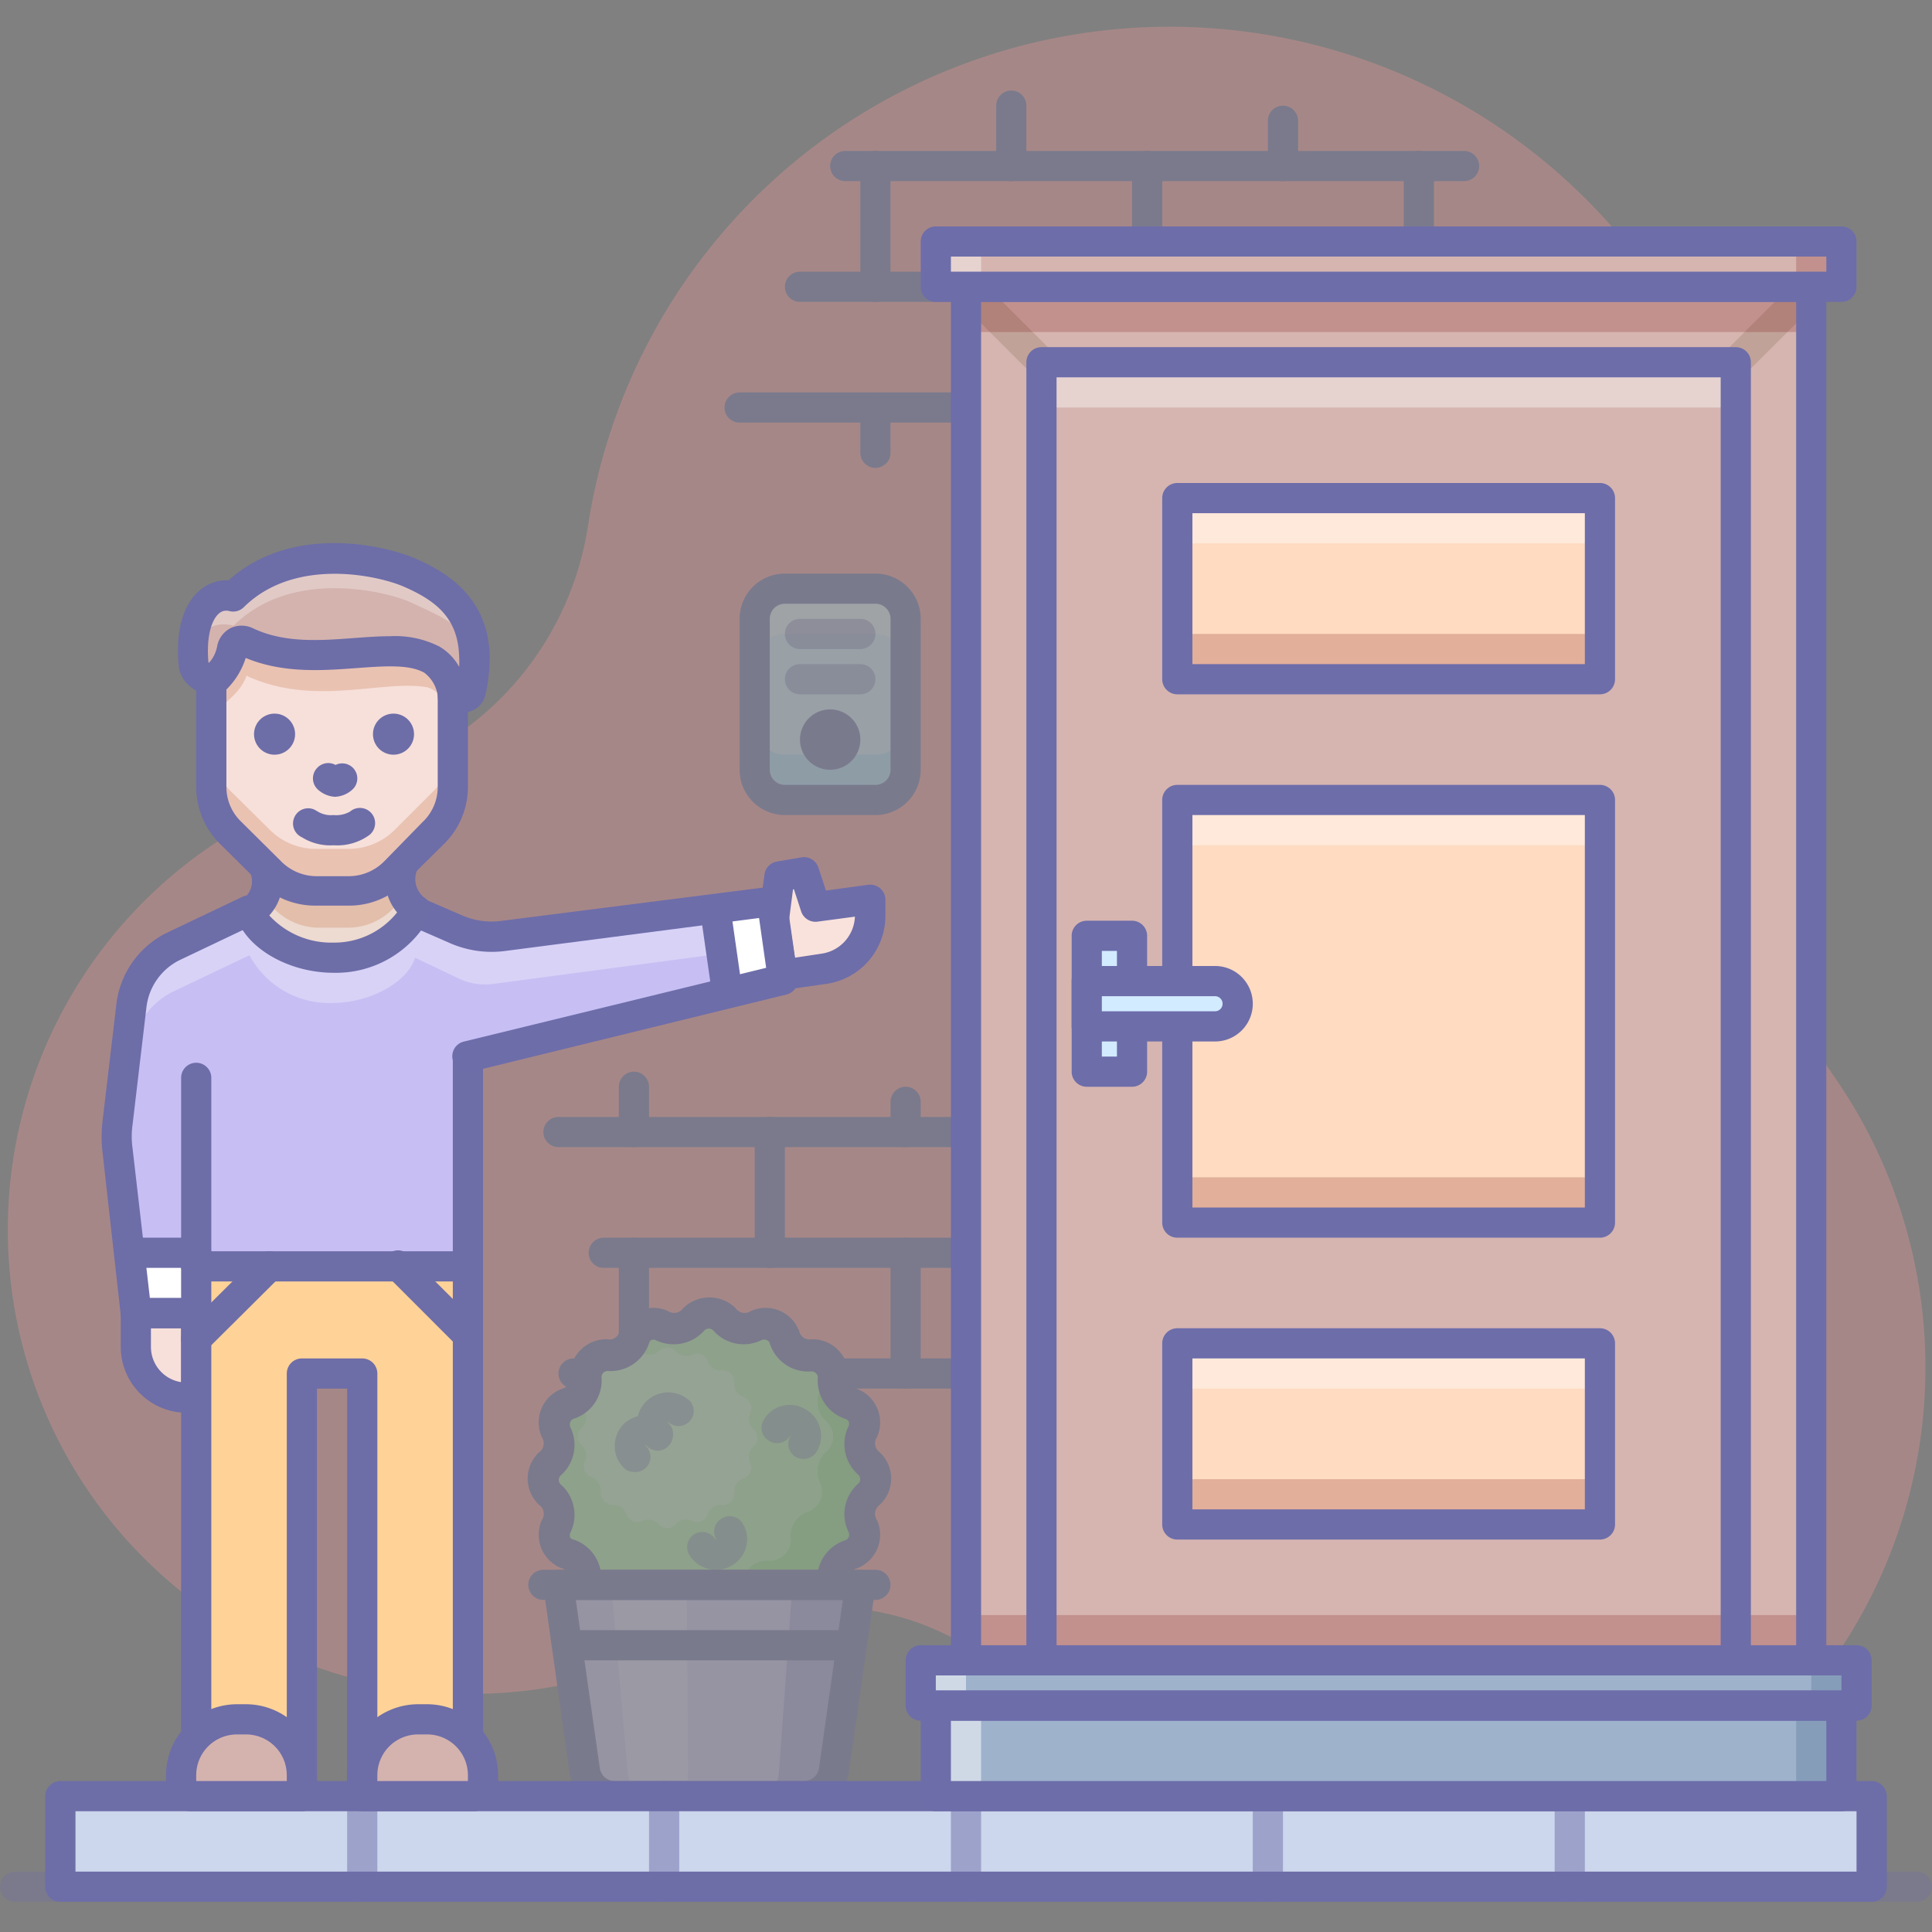 <?xml version="1.0" ?><svg data-name="016" id="_016" viewBox="0 0 128 128" xmlns="http://www.w3.org/2000/svg"><rect x="0" y="0" width="128" height="128" fill="#808080" stroke="none"/><defs><style>.cls-1,.cls-12,.cls-28,.cls-5,.cls-6,.cls-9{opacity:0.3;}.cls-2{fill:#ff9797;}.cls-3{fill:#6d6da8;}.cls-4{fill:#afefa6;}.cls-13,.cls-21,.cls-24,.cls-5{fill:#fff;}.cls-6{fill:#48ba33;}.cls-13,.cls-14,.cls-7{opacity:0.5;}.cls-8{fill:#c9c1f5;}.cls-9{fill:#554dab;}.cls-10,.cls-14{fill:#6d6daa;}.cls-11{fill:#d2ebff;}.cls-12{fill:#5cbcff;}.cls-15{fill:#ccd6ec;}.cls-16{fill:#9eb2cc;}.cls-17{fill:#2c4b75;}.cls-17,.cls-20{opacity:0.2;}.cls-18{fill:#d6b5b0;}.cls-19{fill:#91765f;opacity:0.3;}.cls-20{fill:#750000;}.cls-21{opacity:0.4;}.cls-22{fill:#fedbc1;}.cls-23{fill:#c7bff3;}.cls-25{fill:#f7e0da;}.cls-26{fill:#f9e2dc;}.cls-27{fill:#eddad0;}.cls-28{fill:#ca7e54;}.cls-29{fill:#ffd397;}.cls-30{fill:#d4b3ae;}</style></defs><title/><g class="cls-1"><path class="cls-2" d="M116,47A39,39,0,1,0,38.93,35,20.59,20.59,0,0,1,23.54,51.71a30.75,30.75,0,1,0,22,57c7.6-4,17-2.68,22.63,3.83A33.75,33.75,0,0,0,121.6,71.44,33.65,33.65,0,0,1,116,47Z"/><path class="cls-3" d="M97,12H56a1,1,0,0,1,0-2H97a1,1,0,0,1,0,2Z"/><path class="cls-3" d="M96,20H53a1,1,0,0,1,0-2H96a1,1,0,0,1,0,2Z"/><path class="cls-3" d="M89,28H49a1,1,0,0,1,0-2H89a1,1,0,0,1,0,2Z"/><path class="cls-3" d="M85,12a1,1,0,0,1-1-1V8a1,1,0,0,1,2,0v3A1,1,0,0,1,85,12Z"/><path class="cls-3" d="M67,12a1,1,0,0,1-1-1V7a1,1,0,0,1,2,0v4A1,1,0,0,1,67,12Z"/><path class="cls-3" d="M85,28a1,1,0,0,1-1-1V19a1,1,0,0,1,2,0v8A1,1,0,0,1,85,28Z"/><path class="cls-3" d="M67,28a1,1,0,0,1-1-1V19a1,1,0,0,1,2,0v8A1,1,0,0,1,67,28Z"/><path class="cls-3" d="M76,20a1,1,0,0,1-1-1V11a1,1,0,0,1,2,0v8A1,1,0,0,1,76,20Z"/><path class="cls-3" d="M94,20a1,1,0,0,1-1-1V11a1,1,0,0,1,2,0v8A1,1,0,0,1,94,20Z"/><path class="cls-3" d="M58,20a1,1,0,0,1-1-1V11a1,1,0,0,1,2,0v8A1,1,0,0,1,58,20Z"/><path class="cls-3" d="M76,30a1,1,0,0,1-1-1V27a1,1,0,0,1,2,0v2A1,1,0,0,1,76,30Z"/><path class="cls-3" d="M58,31a1,1,0,0,1-1-1V27a1,1,0,0,1,2,0v3A1,1,0,0,1,58,31Z"/><path class="cls-3" d="M78,92H38a1,1,0,0,1,0-2H78a1,1,0,0,1,0,2Z"/><path class="cls-3" d="M76,84H40a1,1,0,0,1,0-2H76a1,1,0,0,1,0,2Z"/><path class="cls-3" d="M72,76H37a1,1,0,0,1,0-2H72a1,1,0,0,1,0,2Z"/><path class="cls-3" d="M69,96a1,1,0,0,1-1-1V91a1,1,0,0,1,2,0v4A1,1,0,0,1,69,96Z"/><path class="cls-3" d="M51,98a1,1,0,0,1-1-1V91a1,1,0,0,1,2,0v6A1,1,0,0,1,51,98Z"/><path class="cls-3" d="M69,84a1,1,0,0,1-1-1V75a1,1,0,0,1,2,0v8A1,1,0,0,1,69,84Z"/><path class="cls-3" d="M51,84a1,1,0,0,1-1-1V75a1,1,0,0,1,2,0v8A1,1,0,0,1,51,84Z"/><path class="cls-3" d="M60,92a1,1,0,0,1-1-1V83a1,1,0,0,1,2,0v8A1,1,0,0,1,60,92Z"/><path class="cls-3" d="M42,92a1,1,0,0,1-1-1V83a1,1,0,0,1,2,0v8A1,1,0,0,1,42,92Z"/><path class="cls-3" d="M60,76a1,1,0,0,1-1-1V73a1,1,0,0,1,2,0v2A1,1,0,0,1,60,76Z"/><path class="cls-3" d="M42,76a1,1,0,0,1-1-1V72a1,1,0,0,1,2,0v3A1,1,0,0,1,42,76Z"/><path class="cls-3" d="M127,126H1a1,1,0,0,1,0-2H127a1,1,0,0,1,0,2Z"/><path class="cls-4" d="M46,87.43a1.4,1.4,0,0,1,2,0,1.69,1.69,0,0,0,2.1.42,1.4,1.4,0,0,1,1.87.78,1.68,1.68,0,0,0,1.77,1.18,1.4,1.4,0,0,1,1.44,1.43A1.69,1.69,0,0,0,56.37,93a1.4,1.4,0,0,1,.78,1.87,1.69,1.69,0,0,0,.42,2.1A1.41,1.41,0,0,1,58,98a1.39,1.39,0,0,1-.44,1,1.7,1.7,0,0,0-.41,2.1,1.4,1.4,0,0,1-.78,1.87,1.69,1.69,0,0,0-1.18,1.78,1.4,1.4,0,0,1-1.44,1.43A1.68,1.68,0,0,0,52,107.37a1.4,1.4,0,0,1-1.87.78,1.69,1.69,0,0,0-2.1.42,1.4,1.4,0,0,1-2,0,1.69,1.69,0,0,0-2.1-.42,1.4,1.4,0,0,1-1.87-.78,1.69,1.69,0,0,0-1.78-1.18,1.4,1.4,0,0,1-1.43-1.43A1.69,1.69,0,0,0,37.63,103a1.4,1.4,0,0,1-.78-1.87,1.69,1.69,0,0,0-.42-2.1,1.4,1.4,0,0,1,0-2,1.69,1.69,0,0,0,.42-2.1A1.4,1.4,0,0,1,37.63,93a1.69,1.69,0,0,0,1.18-1.78,1.4,1.4,0,0,1,1.43-1.43A1.69,1.69,0,0,0,42,88.63a1.4,1.4,0,0,1,1.87-.78A1.69,1.69,0,0,0,46,87.43Z"/><path class="cls-5" d="M43.66,89.51a.76.76,0,0,1,1.09,0,.92.92,0,0,0,1.13.23.75.75,0,0,1,1,.41.91.91,0,0,0,1,.64.78.78,0,0,1,.55.22.74.74,0,0,1,.22.56.9.9,0,0,0,.64,1,.77.77,0,0,1,.43.42.76.76,0,0,1,0,.59.91.91,0,0,0,.23,1.13.76.76,0,0,1,.23.55.73.73,0,0,1-.23.54.91.91,0,0,0-.23,1.13.78.78,0,0,1,0,.6.73.73,0,0,1-.43.41.92.92,0,0,0-.64,1,.75.75,0,0,1-.77.77.92.92,0,0,0-1,.64.73.73,0,0,1-.41.43.78.78,0,0,1-.6,0,.91.91,0,0,0-1.13.23.76.76,0,0,1-1.09,0,.91.91,0,0,0-1.13-.23.71.71,0,0,1-.59,0,.77.77,0,0,1-.42-.43.91.91,0,0,0-1-.64A.74.74,0,0,1,40,99.4a.78.78,0,0,1-.22-.55.91.91,0,0,0-.64-1,.75.75,0,0,1-.41-1,.93.93,0,0,0-.23-1.13.73.73,0,0,1-.23-.54.76.76,0,0,1,.23-.55.92.92,0,0,0,.23-1.13.71.71,0,0,1,0-.59.79.79,0,0,1,.42-.42.89.89,0,0,0,.64-1,.75.75,0,0,1,.78-.78.89.89,0,0,0,1-.64.79.79,0,0,1,.42-.42.71.71,0,0,1,.59,0A.92.92,0,0,0,43.66,89.51Z"/><path class="cls-6" d="M58,98a1.41,1.41,0,0,0-.43-1,1.69,1.69,0,0,1-.42-2.1A1.4,1.4,0,0,0,56.37,93a1.69,1.69,0,0,1-1.18-1.78,1.4,1.4,0,0,0-1.44-1.43,1.85,1.85,0,0,1-1.08-.27,1.86,1.86,0,0,0,.91.69,1.4,1.4,0,0,1,.78,1.87,1.7,1.7,0,0,0,.41,2.1,1.38,1.38,0,0,1,0,2,1.7,1.7,0,0,0-.41,2.1,1.4,1.4,0,0,1,0,1.1,1.42,1.42,0,0,1-.79.77A1.68,1.68,0,0,0,52.4,102a1.4,1.4,0,0,1-.41,1,1.44,1.44,0,0,1-1,.41,1.68,1.68,0,0,0-1.77,1.18,1.4,1.4,0,0,1-1.87.78,1.7,1.7,0,0,0-2.1.41,1.39,1.39,0,0,1-1,.44,1.37,1.37,0,0,1-1-.44,1.7,1.7,0,0,0-2.1-.41,1.4,1.4,0,0,1-1.1,0,1.36,1.36,0,0,1-.77-.79,1.86,1.86,0,0,0-.69-.91,1.86,1.86,0,0,1,.27,1.09,1.4,1.4,0,0,0,1.43,1.43A1.69,1.69,0,0,1,42,107.37a1.4,1.4,0,0,0,1.87.78,1.69,1.69,0,0,1,2.1.42,1.4,1.4,0,0,0,2,0,1.69,1.69,0,0,1,2.1-.42,1.4,1.4,0,0,0,1.87-.78,1.68,1.68,0,0,1,1.77-1.18,1.4,1.4,0,0,0,1.44-1.43A1.69,1.69,0,0,1,56.37,103a1.4,1.4,0,0,0,.78-1.87,1.7,1.7,0,0,1,.41-2.1A1.39,1.39,0,0,0,58,98Z"/><path class="cls-3" d="M47,110a2.38,2.38,0,0,1-1.74-.75.72.72,0,0,0-1-.19,2.38,2.38,0,0,1-3.21-1.33.71.71,0,0,0-.82-.54,2.41,2.41,0,0,1-2.46-2.46.72.72,0,0,0-.54-.82,2.38,2.38,0,0,1-1.33-3.21.72.72,0,0,0-.19-1,2.39,2.39,0,0,1,0-3.48.72.72,0,0,0,.19-1,2.38,2.38,0,0,1,1.33-3.21.72.72,0,0,0,.54-.82,2.39,2.39,0,0,1,2.46-2.46.7.7,0,0,0,.82-.54,2.38,2.38,0,0,1,3.21-1.33.72.72,0,0,0,1-.19,2.48,2.48,0,0,1,3.48,0,.72.72,0,0,0,1,.19,2.38,2.38,0,0,1,3.21,1.33.7.7,0,0,0,.82.54,2.37,2.37,0,0,1,1.75.7,2.44,2.44,0,0,1,.71,1.76.71.71,0,0,0,.54.82,2.38,2.38,0,0,1,1.33,3.21.72.72,0,0,0,.19,1,2.39,2.39,0,0,1,0,3.48.72.72,0,0,0-.19,1,2.38,2.38,0,0,1-1.33,3.21.71.71,0,0,0-.54.82,2.39,2.39,0,0,1-2.46,2.46.73.73,0,0,0-.82.54,2.38,2.38,0,0,1-3.21,1.33.72.72,0,0,0-1,.19A2.4,2.4,0,0,1,47,110Zm-2.28-3a2.71,2.71,0,0,1,2,.92.43.43,0,0,0,.58,0,2.7,2.7,0,0,1,3.22-.65.4.4,0,0,0,.32,0A.38.38,0,0,0,51,107a2.67,2.67,0,0,1,2.74-1.83.56.56,0,0,0,.29-.12.38.38,0,0,0,.12-.29A2.67,2.67,0,0,1,56,102.05a.39.39,0,0,0,.23-.22.42.42,0,0,0,0-.31,2.68,2.68,0,0,1,.64-3.23.41.41,0,0,0,0-.58,2.71,2.71,0,0,1-.65-3.23.37.37,0,0,0,0-.31A.39.39,0,0,0,56,94a2.67,2.67,0,0,1-1.82-2.73.4.4,0,0,0-.12-.29.41.41,0,0,0-.29-.12A2.67,2.67,0,0,1,51,89a.35.35,0,0,0-.21-.22.44.44,0,0,0-.32,0,2.68,2.68,0,0,1-3.22-.64.42.42,0,0,0-.58,0h0a2.7,2.7,0,0,1-3.22.65.4.4,0,0,0-.32,0A.35.35,0,0,0,43,89a2.69,2.69,0,0,1-2.74,1.83.4.4,0,0,0-.29.12.38.38,0,0,0-.12.29A2.66,2.66,0,0,1,38,94a.4.4,0,0,0-.22.22.44.44,0,0,0,0,.32,2.68,2.68,0,0,1-.64,3.22.41.41,0,0,0,0,.58,2.68,2.68,0,0,1,.64,3.22.44.44,0,0,0,0,.32A.35.35,0,0,0,38,102a2.68,2.68,0,0,1,1.83,2.74.4.4,0,0,0,.12.29.37.37,0,0,0,.29.12A2.66,2.66,0,0,1,43,107a.4.4,0,0,0,.22.22.42.42,0,0,0,.31,0A3,3,0,0,1,44.72,107ZM46,87.43h0Z"/><g class="cls-7"><path class="cls-3" d="M47.44,104a2.05,2.05,0,0,1-1.78-1,1,1,0,0,1,1.74-1,0,0,0,0,0,.06,0,1,1,0,0,1,.37-1.4,1,1,0,0,1,1.38.34,2,2,0,0,1-.75,2.79A2,2,0,0,1,47.44,104Z"/><path class="cls-3" d="M53.23,96.66a1,1,0,0,1-.5-.13,1,1,0,0,1-.37-1.37,0,0,0,0,0,0-.06,1,1,0,0,1-1.39.37,1,1,0,0,1-.4-1.35,2,2,0,0,1,2.79-.75,2,2,0,0,1,.75,2.79A1,1,0,0,1,53.23,96.66Z"/><path class="cls-3" d="M43.5,96a.91.91,0,0,1-.67-.28,2,2,0,0,1,0-2.89,2.09,2.09,0,0,1,2.89,0,1,1,0,0,1-1.41,1.41.08.08,0,0,0-.07,0A1,1,0,0,1,43.5,96Z"/><path class="cls-3" d="M42,97.52a.94.94,0,0,1-.68-.28,2,2,0,0,1-.59-1.44,2.06,2.06,0,0,1,.59-1.45,2.1,2.1,0,0,1,2.9,0,1,1,0,1,1-1.41,1.41.08.08,0,0,0-.07,0A1,1,0,0,1,42,97.52Z"/></g><path class="cls-8" d="M53.26,119H40.73a2,2,0,0,1-2-1.72L37,105H57l-1.76,12.28A2,2,0,0,1,53.26,119Z"/><path class="cls-9" d="M52.5,105l-.88,12.28c-.07,1-.49,1.72-1,1.72h2.63a2,2,0,0,0,2-1.72L57,105Z"/><path class="cls-5" d="M45.5,105h-5l1.07,12.28c.09,1,.6,1.72,1.21,1.72H45.7a7.87,7.87,0,0,1-.11-1.72Z"/><path class="cls-10" d="M53.26,120H40.73a3,3,0,0,1-3-2.57L36,105.14a1,1,0,0,1,.23-.79A1,1,0,0,1,37,104H57a1,1,0,0,1,1,1.14l-1.76,12.29A3,3,0,0,1,53.26,120ZM38.15,106l1.59,11.14a1,1,0,0,0,1,.86H53.26a1,1,0,0,0,1-.86L55.84,106Z"/><path class="cls-10" d="M58,106H36a1,1,0,0,1,0-2H58a1,1,0,0,1,0,2Z"/><path class="cls-10" d="M56.42,110H37.57a1,1,0,1,1,0-2H56.42a1,1,0,1,1,0,2Z"/><rect class="cls-11" height="14" rx="2" width="10" x="50" y="39"/><path class="cls-12" d="M58,50H52a2,2,0,0,1-2-2v3a2,2,0,0,0,2,2h6a2,2,0,0,0,2-2V48A2,2,0,0,1,58,50Z"/><path class="cls-13" d="M58,39H52a2,2,0,0,0-2,2v3a2,2,0,0,1,2-2h6a2,2,0,0,1,2,2V41A2,2,0,0,0,58,39Z"/><path class="cls-10" d="M58,54H52a3,3,0,0,1-3-3V41a3,3,0,0,1,3-3h6a3,3,0,0,1,3,3V51A3,3,0,0,1,58,54ZM52,40a1,1,0,0,0-1,1V51a1,1,0,0,0,1,1h6a1,1,0,0,0,1-1V41a1,1,0,0,0-1-1Z"/><path class="cls-14" d="M57,43H53a1,1,0,0,1,0-2h4a1,1,0,0,1,0,2Z"/><path class="cls-14" d="M57,46H53a1,1,0,0,1,0-2h4a1,1,0,0,1,0,2Z"/><path class="cls-10" d="M55,51a2,2,0,1,1,2-2A2,2,0,0,1,55,51Zm0-2Z"/></g><rect class="cls-15" height="6" width="120" x="4" y="118.99"/><path class="cls-3" d="M124,126H4a1,1,0,0,1-1-1v-6a1,1,0,0,1,1-1H124a1,1,0,0,1,1,1v6A1,1,0,0,1,124,126ZM5,124H123v-4H5Z"/><g class="cls-7"><path class="cls-3" d="M24,126a1,1,0,0,1-1-1v-6a1,1,0,1,1,2,0v6A1,1,0,0,1,24,126Z"/><path class="cls-3" d="M44,126a1,1,0,0,1-1-1v-6a1,1,0,1,1,2,0v6A1,1,0,0,1,44,126Z"/><path class="cls-3" d="M64,126a1,1,0,0,1-1-1v-6a1,1,0,1,1,2,0v6A1,1,0,0,1,64,126Z"/><path class="cls-3" d="M104,126a1,1,0,0,1-1-1v-6a1,1,0,1,1,2,0v6A1,1,0,0,1,104,126Z"/><path class="cls-3" d="M84,126a1,1,0,0,1-1-1v-6a1,1,0,1,1,2,0v6A1,1,0,0,1,84,126Z"/></g><rect class="cls-16" height="6" width="60" x="62" y="113"/><rect class="cls-13" height="6" width="3" x="62" y="113"/><rect class="cls-17" height="6" width="3" x="119" y="113"/><rect class="cls-16" height="3" width="62" x="61" y="110"/><rect class="cls-13" height="3" width="3" x="61" y="110"/><rect class="cls-17" height="3" width="3" x="120" y="110"/><path class="cls-10" d="M122,120H62a1,1,0,0,1-1-1v-6a1,1,0,0,1,1-1h60a1,1,0,0,1,1,1v6A1,1,0,0,1,122,120Zm-59-2h58v-4H63Z"/><path class="cls-10" d="M123,114H61a1,1,0,0,1-1-1v-3a1,1,0,0,1,1-1h62a1,1,0,0,1,1,1v3A1,1,0,0,1,123,114Zm-61-2h60v-1H62Z"/><rect class="cls-18" height="91" width="56" x="64" y="19"/><path class="cls-19" d="M115,25a1,1,0,0,1-.71-.29,1,1,0,0,1,0-1.42l5-5a1,1,0,0,1,1.42,1.42l-5,5A1,1,0,0,1,115,25Z"/><path class="cls-19" d="M69,25a1,1,0,0,1-.71-.29l-5-5a1,1,0,0,1,1.42-1.42l5,5a1,1,0,0,1,0,1.42A1,1,0,0,1,69,25Z"/><rect class="cls-20" height="3" width="56" x="64" y="107"/><rect class="cls-20" height="3" width="56" x="64" y="19"/><path class="cls-10" d="M120,111H64a1,1,0,0,1-1-1V19a1,1,0,0,1,1-1h56a1,1,0,0,1,1,1v91A1,1,0,0,1,120,111Zm-55-2h54V20H65Z"/><rect class="cls-18" height="3" width="60" x="62" y="16"/><rect class="cls-20" height="3" width="3" x="119" y="16"/><rect class="cls-21" height="3" width="3" x="62" y="16"/><path class="cls-10" d="M122,20H62a1,1,0,0,1-1-1V16a1,1,0,0,1,1-1h60a1,1,0,0,1,1,1v3A1,1,0,0,1,122,20ZM63,18h58V17H63Z"/><rect class="cls-18" height="86" width="46" x="69" y="24"/><rect class="cls-20" height="3" width="46" x="69" y="107"/><rect class="cls-21" height="3" width="46" x="69" y="24"/><path class="cls-10" d="M115,111H69a1,1,0,0,1-1-1V24a1,1,0,0,1,1-1h46a1,1,0,0,1,1,1v86A1,1,0,0,1,115,111Zm-45-2h44V25H70Z"/><rect class="cls-22" height="28" width="28" x="78" y="53"/><rect class="cls-20" height="3" width="28" x="78" y="78"/><rect class="cls-21" height="3" width="28" x="78" y="53"/><path class="cls-10" d="M106,82H78a1,1,0,0,1-1-1V53a1,1,0,0,1,1-1h28a1,1,0,0,1,1,1V81A1,1,0,0,1,106,82ZM79,80h26V54H79Z"/><rect class="cls-22" height="12" width="28" x="78" y="33"/><rect class="cls-21" height="3" width="28" x="78" y="33"/><rect class="cls-20" height="3" width="28" x="78" y="42"/><path class="cls-10" d="M106,46H78a1,1,0,0,1-1-1V33a1,1,0,0,1,1-1h28a1,1,0,0,1,1,1V45A1,1,0,0,1,106,46ZM79,44h26V34H79Z"/><rect class="cls-22" height="12" width="28" x="78" y="89"/><rect class="cls-21" height="3" width="28" x="78" y="89"/><rect class="cls-20" height="3" width="28" x="78" y="98"/><path class="cls-10" d="M106,102H78a1,1,0,0,1-1-1V89a1,1,0,0,1,1-1h28a1,1,0,0,1,1,1v12A1,1,0,0,1,106,102Zm-27-2h26V90H79Z"/><rect class="cls-11" height="9" width="3" x="72" y="62"/><path class="cls-10" d="M75,72H72a1,1,0,0,1-1-1V62a1,1,0,0,1,1-1h3a1,1,0,0,1,1,1v9A1,1,0,0,1,75,72Zm-2-2h1V63H73Z"/><path class="cls-11" d="M80.5,68H72V65h8.5A1.5,1.5,0,0,1,82,66.5h0A1.5,1.5,0,0,1,80.5,68Z"/><path class="cls-10" d="M80.5,69H72a1,1,0,0,1-1-1V65a1,1,0,0,1,1-1h8.5a2.5,2.5,0,0,1,0,5ZM73,67h7.5a.5.5,0,0,0,0-1H73Z"/><path class="cls-23" d="M13.81,83.9H31V71.41l1.16-8.78-4.64-2.21c-.51,1.64-2.95,3-5.5,3a6,6,0,0,1-5.46-3.14H16.5l-5,2.38a5,5,0,0,0-2.77,3.94l-.93,7.78a7.57,7.57,0,0,0,0,1.78L9,86.76h4.77Z"/><polygon class="cls-24" points="12.9 86.76 8.95 86.88 8.56 83.18 12.9 83.18 12.9 86.76"/><path class="cls-25" d="M9,87h4a0,0,0,0,1,0,0v5.6a0,0,0,0,1,0,0h-.64A3.36,3.36,0,0,1,9,89.24V87A0,0,0,0,1,9,87Z"/><path class="cls-3" d="M13,93.6h-.64A4.37,4.37,0,0,1,8,89.24V87a1,1,0,0,1,1-1h4a1,1,0,0,1,1,1v5.6A1,1,0,0,1,13,93.6ZM10,88v1.24a2.36,2.36,0,0,0,2,2.33V88Z"/><path class="cls-23" d="M31.88,69.65l20-4.73-.74-5.18L31.88,62.26C28.92,62.26,28.92,69.65,31.88,69.65Z"/><path class="cls-3" d="M13,84.9a1,1,0,0,1-1-1V71.41a1,1,0,0,1,2,0V83.9A1,1,0,0,1,13,84.9Z"/><path class="cls-3" d="M31,84.9a1,1,0,0,1-1-1V70a1,1,0,0,1,2,0V83.9A1,1,0,0,1,31,84.9Z"/><path class="cls-5" d="M7.86,76.8l.85-7.17a5,5,0,0,1,2.77-3.94l5-2.38h.06A6,6,0,0,0,22,66.45c2.55,0,5-1.39,5.5-3l2.92,1.39a4,4,0,0,0,2.23.35L51.1,62.74,51.42,65l.42-.09-.74-5.18L31.88,62.26a1.67,1.67,0,0,0-.38.06l-4-1.9c-.51,1.64-2.95,3-5.5,3a6,6,0,0,1-5.46-3.14H16.5l-5,2.38a5,5,0,0,0-2.77,3.94l-.93,7.78a7.57,7.57,0,0,0,0,1.78Z"/><path class="cls-3" d="M13.82,88H9a1,1,0,0,1-1-.88L6.79,76.31a8.53,8.53,0,0,1,0-2l.92-7.77a6.07,6.07,0,0,1,3.34-4.74l5-2.38a1,1,0,1,1,.85,1.81l-5,2.38A4,4,0,0,0,9.7,66.75l-.92,7.78a5.6,5.6,0,0,0,0,1.53L9.93,86h3.89a1,1,0,0,1,0,2Z"/><path class="cls-3" d="M13,84H9a1,1,0,0,1,0-2h4a1,1,0,0,1,0,2Z"/><path class="cls-26" d="M51.83,64.59l2.77-.43a3.57,3.57,0,0,0,3-3.49l0-1.09L54,60.07l-.75-2.28-1.63.28-.38,2.87Z"/><path class="cls-10" d="M51.82,65.59a1,1,0,0,1-1-.85l-.56-3.65a.94.94,0,0,1,0-.29l.39-2.87a1,1,0,0,1,.82-.85l1.64-.28a1,1,0,0,1,1.11.68L54.72,59l2.8-.38a1,1,0,0,1,.8.24,1,1,0,0,1,.34.76l0,1.1a4.55,4.55,0,0,1-3.89,4.46L52,65.58Zm.46-4.66.38,2.52,1.79-.27a2.58,2.58,0,0,0,2.19-2.45l-2.47.33a1,1,0,0,1-1.09-.67l-.48-1.47h-.06Z"/><polygon class="cls-24" points="51.84 64.92 48.14 65.21 47.4 59.74 51.1 59.74 51.84 64.92"/><path class="cls-10" d="M31,71a1,1,0,0,1-1-.76A1,1,0,0,1,30.76,69l20-4.88-.47-3.3L33.5,63a6.9,6.9,0,0,1-3.7-.52l-2.68-1.17a1,1,0,0,1-.54-1.29,1,1,0,0,1,1.25-.58h0l2.75,1.19a4.88,4.88,0,0,0,2.64.38L51,58.75a1,1,0,0,1,1.12.85l.74,5.17a1,1,0,0,1-.76,1.12L31.24,71A1,1,0,0,1,31,71Z"/><path class="cls-10" d="M48.14,66.47a1,1,0,0,1-1-.86l-.74-5.17a1,1,0,1,1,2-.28l.74,5.17a1,1,0,0,1-.85,1.13Z"/><path class="cls-27" d="M26.67,57.69a2.13,2.13,0,0,0,.94,2.63c-.73,1.65-3.54,2.54-5.5,3.13-2-.59-5-1.39-5.5-3a2.21,2.21,0,0,0,.92-2.73Z"/><path class="cls-28" d="M26.67,57.69H17.53a2.59,2.59,0,0,1,0,1.86l.57.59a4.18,4.18,0,0,0,3,1.32h2a4.18,4.18,0,0,0,3-1.32l.57-.6A2.61,2.61,0,0,1,26.67,57.69Z"/><path class="cls-3" d="M22.11,64.45c-3,0-5.81-1.64-6.46-3.73a1,1,0,0,1,.43-1.15,1.43,1.43,0,0,0,.54-1.64,1,1,0,0,1,1.84-.79,3.32,3.32,0,0,1-.62,3.51,5.57,5.57,0,0,0,4.27,1.8,5.31,5.31,0,0,0,4.2-2A3.43,3.43,0,0,1,25.75,57a1,1,0,1,1,1.84.77,1.55,1.55,0,0,0,.55,1.72,1,1,0,0,1,.35,1.23A7.07,7.07,0,0,1,22.11,64.45Z"/><polygon class="cls-29" points="13 118 20 118 20 91 24 91 24 118 31 118 31 83.9 13 83.9 13 118"/><path class="cls-3" d="M31,119H24a1,1,0,0,1-1-1V92H21v26a1,1,0,0,1-1,1H13a1,1,0,0,1-1-1V83.9a1,1,0,0,1,1-1H31a1,1,0,0,1,1,1V118A1,1,0,0,1,31,119Zm-6-2h5V84.9H14V117h5V91a1,1,0,0,1,1-1h4a1,1,0,0,1,1,1Z"/><path class="cls-3" d="M13,89.7a1,1,0,0,1-.71-.29,1,1,0,0,1,0-1.42l4.83-4.8a1,1,0,0,1,1.42,1.42l-4.83,4.8A1,1,0,0,1,13,89.7Z"/><path class="cls-3" d="M30.92,89.4a1,1,0,0,1-.7-.3l-4.5-4.5a1,1,0,1,1,1.41-1.41l4.5,4.5a1,1,0,0,1,0,1.41A1,1,0,0,1,30.92,89.4Z"/><path class="cls-30" d="M15.7,113.91h.6a3.7,3.7,0,0,1,3.7,3.7V119a0,0,0,0,1,0,0H12.67a.67.67,0,0,1-.67-.67v-.72A3.7,3.7,0,0,1,15.7,113.91Z"/><path class="cls-3" d="M20,120H12.67A1.67,1.67,0,0,1,11,118.33v-.72a4.71,4.71,0,0,1,4.7-4.7h.6a4.71,4.71,0,0,1,4.7,4.7V119A1,1,0,0,1,20,120Zm-7-2h6v-.39a2.7,2.7,0,0,0-2.7-2.7h-.6a2.7,2.7,0,0,0-2.7,2.7Z"/><path class="cls-30" d="M27.7,113.91h.6a3.7,3.7,0,0,1,3.7,3.7v.72a.67.67,0,0,1-.67.67H24a0,0,0,0,1,0,0v-1.39a3.7,3.7,0,0,1,3.7-3.7Z"/><path class="cls-3" d="M31.33,120H24a1,1,0,0,1-1-1v-1.39a4.71,4.71,0,0,1,4.7-4.7h.6a4.71,4.71,0,0,1,4.7,4.7v.72A1.67,1.67,0,0,1,31.33,120ZM25,118h6v-.39a2.7,2.7,0,0,0-2.7-2.7h-.6a2.7,2.7,0,0,0-2.7,2.7Z"/><path class="cls-25" d="M23.1,59H20.9a4.32,4.32,0,0,1-3-1.24l-2.62-2.59a4.23,4.23,0,0,1-1.25-3V44.83c0-6.18,16-6.18,16,0v7.34a4.23,4.23,0,0,1-1.25,3l-2.62,2.59A4.32,4.32,0,0,1,23.1,59Z"/><path class="cls-28" d="M26.13,55a4.32,4.32,0,0,1-3,1.24H20.9a4.32,4.32,0,0,1-3-1.24l-2.62-2.59a4.21,4.21,0,0,1-1.25-3v2.8a4.23,4.23,0,0,0,1.25,3l2.62,2.59a4.32,4.32,0,0,0,3,1.24h2.2a4.32,4.32,0,0,0,3-1.24l2.62-2.59a4.23,4.23,0,0,0,1.25-3v-2.8a4.21,4.21,0,0,1-1.25,3Z"/><path class="cls-28" d="M29.9,47.69V44.51c0-5.75-15.84-5.75-15.84,0v2.91c.72-.83,1.88-1.48,2.27-2.65,4.5,2.09,9,.23,12,.77A2.36,2.36,0,0,1,29.9,47.69Z"/><path class="cls-3" d="M23.1,60H20.9a5.28,5.28,0,0,1-3.74-1.53l-2.61-2.59A5.29,5.29,0,0,1,13,52.17V44.83c0-3.87,4.67-5.63,9-5.63s9,1.76,9,5.63v7.34a5.29,5.29,0,0,1-1.55,3.71l-2.62,2.59A5.24,5.24,0,0,1,23.1,60ZM22,41.2c-3.48,0-7,1.25-7,3.63v7.34a3.18,3.18,0,0,0,1,2.29l2.61,2.59a3.31,3.31,0,0,0,2.33,1h2.2a3.31,3.31,0,0,0,2.33-1L28,54.46a3.18,3.18,0,0,0,1-2.29V44.83a3,3,0,0,0-2-2.58A11.39,11.39,0,0,0,22,41.2Z"/><path class="cls-30" d="M27.18,38c2.3,1.06,4.26,2.24,4.26,5.52a11.8,11.8,0,0,1-.25,2.28c-.15.71-1.18.39-1.18.39s0-1.91-1.4-2.45c-3.53-1.41-9.26,1.06-13.13-1.56A3.56,3.56,0,0,1,14.3,45s-1.36,0-1.44-.78c-.39-3.51,1.05-5.07,2.62-4.68C19.38,35.62,25.79,37.32,27.18,38Z"/><path class="cls-5" d="M15.48,41.45c3.9-3.9,10.31-2.2,11.7-1.56,2.07,1,4,1.56,4.26,4.15.3-3.71-1.83-5-4.26-6.08-1.39-.64-7.8-2.34-11.7,1.56-1.49-.37-2.89,1-2.67,4.18C13,41.6,14.25,41.14,15.48,41.45Z"/><path class="cls-3" d="M30.49,47.22a2.84,2.84,0,0,1-.78-.11,1,1,0,0,1-.7-.9,2.28,2.28,0,0,0-.9-1.64c-1-.57-2.68-.44-4.46-.31-2.3.17-4.9.36-7.37-.67a5.11,5.11,0,0,1-1.19,2,1.09,1.09,0,0,1-.79.38h0a2.21,2.21,0,0,1-2.44-1.67c-.26-2.35.22-4.18,1.34-5.16a2.7,2.7,0,0,1,1.94-.69c4.21-3.78,10.37-2.33,12.44-1.42s4.76,2.57,4.86,6.41A11.26,11.26,0,0,1,32.17,46a1.53,1.53,0,0,1-.72,1A1.8,1.8,0,0,1,30.49,47.22Zm-4.64-5.07a6.48,6.48,0,0,1,3.25.68,3.54,3.54,0,0,1,1.32,1.35,5.2,5.2,0,0,0,0-.67c-.07-2.55-1.51-3.7-3.66-4.64h0c-1.67-.73-7.2-2-10.6,1.35a1,1,0,0,1-.95.27.73.73,0,0,0-.72.17c-.44.39-.84,1.44-.68,3.24l.05,0a2.26,2.26,0,0,0,.53-1.1,1.69,1.69,0,0,1,.88-1.18,1.71,1.71,0,0,1,1.48,0c2.1,1,4.46.82,6.73.65C24.31,42.21,25.1,42.15,25.85,42.15Z"/><path class="cls-3" d="M22.19,52.79a1.84,1.84,0,0,1-1.14-.49A1,1,0,0,1,21,50.89a1,1,0,0,1,1.23-.21,1,1,0,0,1,1.19.23,1,1,0,0,1-.06,1.39A1.84,1.84,0,0,1,22.19,52.79Z"/><path class="cls-3" d="M22.11,56A3.54,3.54,0,0,1,20,55.47a1,1,0,0,1-.48-1.36,1,1,0,0,1,1.31-.47l.21.12a1.68,1.68,0,0,0,1.05.24,1.87,1.87,0,0,0,1.1-.23A1,1,0,1,1,24.5,55.3,3.59,3.59,0,0,1,22.11,56Z"/><path class="cls-3" d="M18.19,50a1.36,1.36,0,1,1,1.36-1.36A1.36,1.36,0,0,1,18.19,50Z"/><path class="cls-3" d="M26.07,50a1.36,1.36,0,1,1,1.36-1.36A1.36,1.36,0,0,1,26.07,50Z"/></svg>